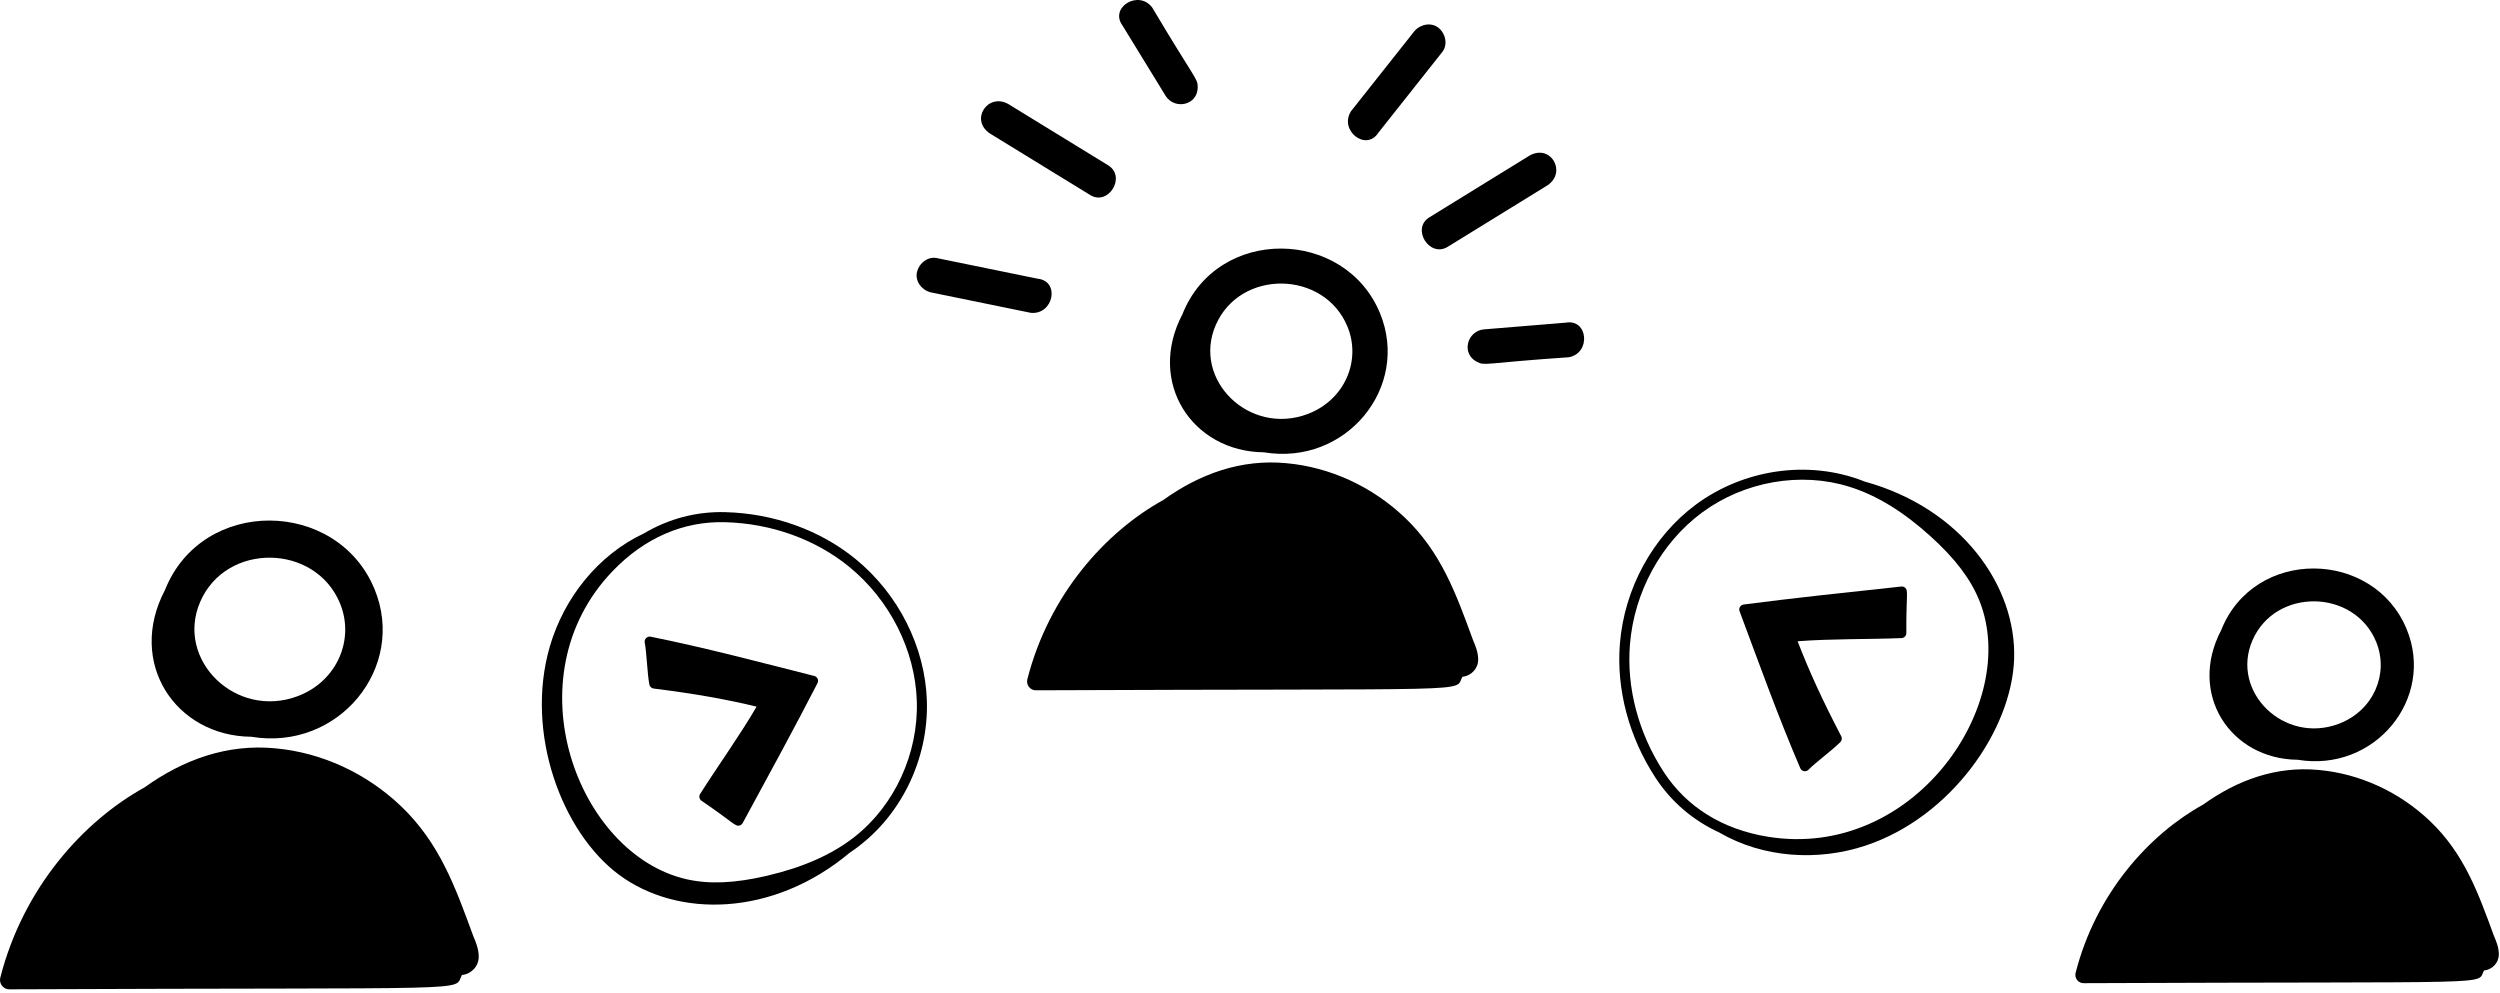 <svg width="365" height="145" viewBox="0 0 365 145" fill="none" xmlns="http://www.w3.org/2000/svg">
<path d="M151.491 40.69L136.876 37.7C135.547 37.368 134.218 38.364 133.886 39.693C133.554 41.022 134.55 42.35 135.879 42.683L150.494 45.672C153.816 46.004 154.813 41.022 151.491 40.69Z" fill="black"/>
<path d="M144.541 19.499L159.156 28.467C161.814 30.128 164.471 25.81 161.814 24.149L147.198 15.181C144.209 13.52 141.552 17.506 144.541 19.499V19.499Z" fill="black"/>
<path d="M163.906 3.758L170.217 14.055C171.546 16.048 174.867 15.384 174.867 12.726C174.867 11.398 174.535 11.73 168.224 1.101C166.231 -1.557 161.913 1.101 163.906 3.758V3.758Z" fill="black"/>
<path d="M67.442 142.353C68.81 142.208 69.888 141.093 69.895 139.689C69.898 138.531 69.447 137.48 69.085 136.631C66.463 129.454 64.147 123.048 58.545 117.699C53.466 112.859 46.932 109.862 40.156 109.251C33.162 108.591 26.762 110.898 21.099 114.961C12.226 119.855 3.407 129.566 0.043 142.736C-0.178 143.599 0.481 144.446 1.353 144.442C71.434 144.136 66.119 144.821 67.442 142.353Z" fill="black"/>
<path d="M24.078 86.158C18.516 96.746 25.608 107.468 36.691 107.567C49.424 109.689 59.401 97.47 54.684 86.018C49.241 72.799 29.511 72.476 24.078 86.158V86.158ZM43.498 101.626C34.443 105.06 25.564 96.332 29.229 87.865C33.012 79.13 46.039 79.343 49.642 88.092C51.81 93.358 49.218 99.453 43.498 101.626Z" fill="black"/>
<path d="M213.503 98.815C214.792 98.679 215.808 97.628 215.814 96.306C215.817 95.215 215.392 94.224 215.051 93.424C212.58 86.661 210.397 80.624 205.119 75.585C200.334 71.023 194.176 68.199 187.791 67.623C181.201 67.002 175.169 69.176 169.834 73.004C161.473 77.616 153.162 86.766 149.992 99.176C149.784 99.99 150.405 100.788 151.226 100.784C217.265 100.496 212.256 101.141 213.503 98.815Z" fill="black"/>
<path d="M172.641 45.863C167.399 55.841 174.082 65.944 184.526 66.037C196.524 68.037 205.925 56.523 201.481 45.731C196.352 33.275 177.76 32.971 172.641 45.863V45.863ZM190.94 60.439C182.408 63.675 174.04 55.451 177.494 47.471C181.059 39.241 193.334 39.442 196.729 47.686C198.773 52.648 196.331 58.392 190.94 60.439Z" fill="black"/>
<path d="M362.66 141.696C363.87 141.568 364.824 140.582 364.83 139.34C364.833 138.316 364.434 137.386 364.114 136.635C361.794 130.286 359.745 124.619 354.79 119.888C350.297 115.606 344.517 112.954 338.523 112.414C332.336 111.83 326.674 113.871 321.665 117.465C313.816 121.795 306.014 130.384 303.038 142.035C302.843 142.798 303.426 143.548 304.197 143.544C366.192 143.274 361.49 143.88 362.66 141.696Z" fill="black"/>
<path d="M324.3 91.986C319.38 101.352 325.654 110.837 335.458 110.925C346.722 112.802 355.547 101.993 351.375 91.862C346.56 80.169 329.106 79.882 324.3 91.986V91.986ZM341.479 105.669C333.469 108.706 325.614 100.986 328.857 93.496C332.204 85.769 343.727 85.957 346.914 93.697C348.832 98.355 346.54 103.747 341.479 105.669Z" fill="black"/>
<path d="M105.894 74.773C101.673 74.659 97.647 75.728 93.991 77.888C87.316 81.017 82.329 87.316 80.274 94.393C76.597 107.053 82.063 121.536 90.361 127.703C98.922 134.065 112.845 133.884 124.063 124.494C131.546 119.511 135.588 110.794 135.325 102.336C135.08 94.482 131.184 86.734 124.903 81.609C119.734 77.392 112.983 74.965 105.894 74.773ZM133.855 102.385C134.094 110.025 130.601 117.619 124.74 122.2C121.446 124.775 117.267 126.627 111.961 127.866C107.25 128.967 103.505 129.122 100.175 128.354C84.353 124.703 74.535 98.9 89.456 83.368C94.095 78.54 99.766 76.075 105.852 76.24C112.618 76.423 119.052 78.733 123.972 82.746C129.929 87.607 133.624 94.948 133.855 102.385Z" fill="black"/>
<path d="M94.999 92.956C94.488 92.853 94.028 93.303 94.131 93.822C94.419 95.258 94.499 98.394 94.81 99.946C94.872 100.255 95.126 100.49 95.439 100.529C101.263 101.252 106.068 102.097 110.46 103.173C107.98 107.435 104.857 111.75 102.22 115.915C102.008 116.249 102.099 116.69 102.426 116.913C107.05 120.064 107.314 120.688 107.959 120.53C108.159 120.481 108.332 120.351 108.432 120.165C112.405 112.85 115.865 106.518 119.358 99.735C119.574 99.314 119.341 98.803 118.885 98.69C111.22 96.76 103.164 94.604 94.999 92.956Z" fill="black"/>
<path d="M241.686 113.525C243.992 117.063 247.16 119.767 251.015 121.547C257.384 125.26 265.4 125.782 272.391 123.45C284.897 119.278 293.705 106.549 294.062 96.216C294.429 85.556 286.366 74.205 272.263 70.313C263.91 66.989 254.441 68.619 247.632 73.644C241.31 78.309 237.15 85.919 236.504 94C235.973 100.65 237.814 107.584 241.686 113.525ZM248.508 74.825C254.658 70.285 262.891 68.842 269.992 71.061C273.983 72.306 277.882 74.691 281.918 78.352C285.501 81.603 287.757 84.596 289.019 87.772C295.009 102.864 279.362 125.609 258.102 122.163C251.492 121.091 246.241 117.827 242.917 112.726C239.221 107.056 237.464 100.449 237.969 94.12C238.582 86.456 242.52 79.243 248.508 74.825Z" fill="black"/>
<path d="M262.839 112.152C263.044 112.632 263.676 112.754 264.044 112.375C265.062 111.322 267.597 109.474 268.697 108.335C268.916 108.108 268.965 107.766 268.819 107.486C266.103 102.284 264.067 97.85 262.456 93.625C267.371 93.243 272.697 93.359 277.622 93.162C278.017 93.145 278.328 92.82 278.326 92.425C278.291 86.829 278.653 86.257 278.157 85.816C278.003 85.68 277.798 85.611 277.588 85.634C269.311 86.524 262.135 87.277 254.569 88.259C254.099 88.32 253.812 88.802 253.978 89.242C256.748 96.645 259.553 104.499 262.839 112.152Z" fill="black"/>
<path d="M201.249 19.368L210.509 7.673C211.405 6.637 211.115 5.002 210.079 4.106C209.043 3.21 207.408 3.5 206.512 4.536L197.251 16.232C195.457 19.046 199.454 22.183 201.249 19.368Z" fill="black"/>
<path d="M223.296 22.724L208.699 31.723C206.018 33.345 208.673 37.665 211.354 36.042L225.951 27.044C228.782 25.125 226.423 20.955 223.296 22.724V22.724Z" fill="black"/>
<path d="M228.61 47.108L216.573 48.095C214.195 48.382 213.289 51.646 215.661 52.845C216.847 53.444 216.7 52.998 229.033 52.16C232.304 51.58 231.88 46.527 228.61 47.108V47.108Z" fill="black"/>
</svg>
